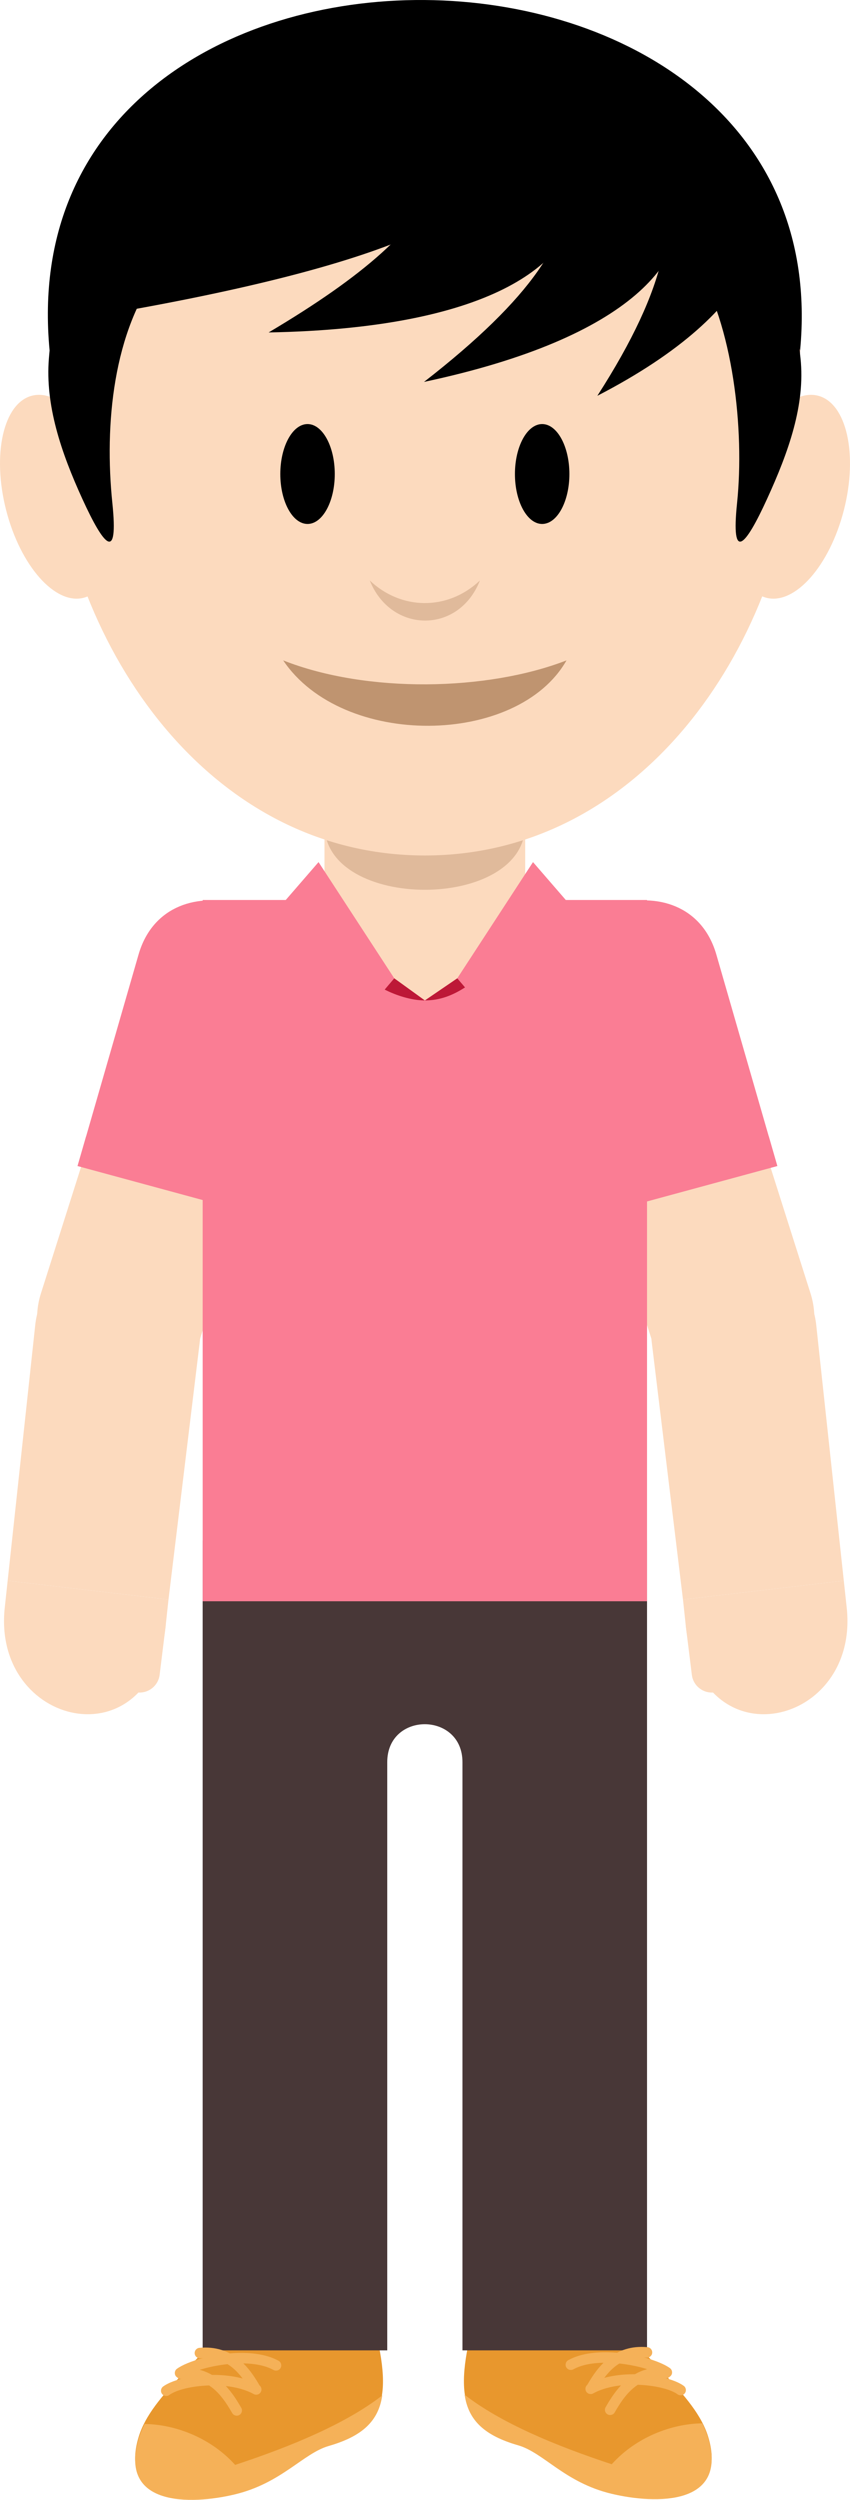 <?xml version="1.0" encoding="UTF-8" standalone="no"?>
<!-- Created with Inkscape (http://www.inkscape.org/) -->

<svg
   xmlns:dc="http://purl.org/dc/elements/1.1/"
   xmlns:cc="http://creativecommons.org/ns#"
   xmlns:rdf="http://www.w3.org/1999/02/22-rdf-syntax-ns#"
   xmlns:svg="http://www.w3.org/2000/svg"
   xmlns="http://www.w3.org/2000/svg"
   xmlns:sodipodi="http://sodipodi.sourceforge.net/DTD/sodipodi-0.dtd"
   xmlns:inkscape="http://www.inkscape.org/namespaces/inkscape"
   width="31.385mm"
   height="92.217mm"
   viewBox="0 0 111.207 326.753"
   id="svg9730"
   version="1.1"
   inkscape:version="0.91 r13725"
   sodipodi:docname="oscar.svg">
  <defs
     id="defs9732" />
  <sodipodi:namedview
     id="base"
     pagecolor="#ffffff"
     bordercolor="#666666"
     borderopacity="1.0"
     inkscape:pageopacity="0.0"
     inkscape:pageshadow="2"
     inkscape:zoom="1.4"
     inkscape:cx="-9.0387856"
     inkscape:cy="136.25897"
     inkscape:document-units="px"
     inkscape:current-layer="layer1"
     showgrid="false"
     fit-margin-top="0"
     fit-margin-left="0"
     fit-margin-right="0"
     fit-margin-bottom="0"
     inkscape:window-width="1366"
     inkscape:window-height="710"
     inkscape:window-x="0"
     inkscape:window-y="25"
     inkscape:window-maximized="1" />
  <g
     inkscape:label="Capa 1"
     inkscape:groupmode="layer"
     id="layer1"
     transform="translate(-198.682,16.729)">
    <g
       id="g674"
       transform="matrix(1.25,0,0,-1.25,254.267,-15.412)">
      <path
         d="M 0,0 C -59.267,0 -44.986,-78.557 0,-78.557 44.987,-78.557 59.266,0 0,0"
         style="fill:#aa7764;fill-opacity:1;fill-rule:evenodd;stroke:none"
         id="path676"
         inkscape:connector-curvature="0" />
    </g>
    <g
       id="g678"
       transform="matrix(1.25,0,0,-1.25,230.62,284.05)">
      <path
         d="m 0,0 c -4.135,-6.159 -9.645,-9.702 -11.021,-14.145 -2.222,-7.175 5.778,-7.183 10.484,-5.832 4.409,1.266 6.832,4.226 9.38,4.961 C 15.415,-13.12 15.584,-9.231 12.925,0 10.266,9.231 3.328,5.762 0,0"
         style="fill:#e8972d;fill-opacity:1;fill-rule:evenodd;stroke:none"
         id="path680"
         inkscape:connector-curvature="0" />
    </g>
    <g
       id="g682"
       transform="matrix(1.25,0,0,-1.25,277.546,284.05)">
      <path
         d="m 0,0 c 4.135,-6.159 9.643,-9.702 11.019,-14.145 2.265,-7.311 -6.168,-7.089 -10.747,-5.735 -4.337,1.283 -6.589,4.135 -9.115,4.864 -6.572,1.896 -6.741,5.785 -4.083,15.016 2.659,9.231 9.598,5.762 12.926,0"
         style="fill:#e8972d;fill-opacity:1;fill-rule:evenodd;stroke:none"
         id="path684"
         inkscape:connector-curvature="0" />
    </g>
    <g
       id="g686"
       transform="matrix(1.25,0,0,-1.25,225.196,184.616)"
       style="fill:#483737">
      <path
         d="m 0,0 46.511,0 0,-84.694 -19.318,0 0,61.505 c 0,5.277 -7.873,5.309 -7.873,0 l 0,-61.505 -19.32,0 L 0,0 Z"
         style="fill:#483737;fill-opacity:1;fill-rule:evenodd;stroke:none"
         id="path688"
         inkscape:connector-curvature="0" />
    </g>
    <g
       id="g690"
       transform="matrix(1.25,0,0,-1.25,238.804,114.352)">
      <path
         d="m 0,0 -11.314,-35.615 c -1.441,-4.536 -6.333,-7.069 -10.869,-5.627 -4.538,1.44 -7.07,6.331 -5.629,10.868 L -16.498,5.24 C -13.211,15.586 3.117,9.812 0,0"
         style="fill:#fcdabe;fill-opacity:1;fill-rule:evenodd;stroke:none"
         id="path692"
         inkscape:connector-curvature="0" />
    </g>
    <g
       id="g694"
       transform="matrix(1.25,0,0,-1.25,218.059,192.929)">
      <path
         d="M 0,0 0,0 C 1.149,-0.141 1.972,-1.197 1.831,-2.346 L 1.206,-7.413 c -0.143,-1.148 -1.199,-1.972 -2.346,-1.83 -1.149,0.141 -1.974,1.197 -1.83,2.345 l 0.624,5.067 C -2.204,-0.682 -1.149,0.141 0,0"
         style="fill:#fcdabe;fill-opacity:1;fill-rule:evenodd;stroke:none"
         id="path696"
         inkscape:connector-curvature="0" />
    </g>
    <g
       id="g698"
       transform="matrix(1.25,0,0,-1.25,220.347,195.861)">
      <path
         d="M 0,0 0.304,2.811 -16.53,4.785 -16.833,1.974 C -18.191,-10.448 -1.551,-14.37 0,0"
         style="fill:#fcdabe;fill-opacity:1;fill-rule:evenodd;stroke:none"
         id="path700"
         inkscape:connector-curvature="0" />
    </g>
    <g
       id="g702"
       transform="matrix(1.25,0,0,-1.25,220.727,192.347)">
      <path
         d="m 0,0 3.262,26.849 c 0.573,4.723 -2.943,9.022 -7.676,9.532 -4.733,0.512 -9.024,-2.943 -9.534,-7.674 L -16.834,1.974 0,0 Z"
         style="fill:#fcdabe;fill-opacity:1;fill-rule:evenodd;stroke:none"
         id="path704"
         inkscape:connector-curvature="0" />
    </g>
    <g
       id="g706"
       transform="matrix(1.25,0,0,-1.25,269.96,114.352)">
      <path
         d="m 0,0 11.312,-35.615 c 1.443,-4.536 6.333,-7.069 10.871,-5.627 4.536,1.44 7.068,6.331 5.627,10.868 L 16.496,5.24 C 13.209,15.586 -3.117,9.812 0,0"
         style="fill:#fcdabe;fill-opacity:1;fill-rule:evenodd;stroke:none"
         id="path708"
         inkscape:connector-curvature="0" />
    </g>
    <g
       id="g710"
       transform="matrix(1.25,0,0,-1.25,290.703,192.929)">
      <path
         d="m 0,0 0,0 c -1.149,-0.141 -1.972,-1.197 -1.831,-2.346 l 0.627,-5.067 c 0.141,-1.148 1.197,-1.972 2.346,-1.83 1.148,0.141 1.972,1.197 1.83,2.345 L 2.346,-1.831 C 2.205,-0.682 1.149,0.141 0,0"
         style="fill:#fcdabe;fill-opacity:1;fill-rule:evenodd;stroke:none"
         id="path712"
         inkscape:connector-curvature="0" />
    </g>
    <g
       id="g714"
       transform="matrix(1.25,0,0,-1.25,288.415,195.861)">
      <path
         d="M 0,0 -0.302,2.811 16.53,4.785 16.834,1.973 C 18.191,-10.448 1.553,-14.37 0,0"
         style="fill:#fcdabe;fill-opacity:1;fill-rule:evenodd;stroke:none"
         id="path716"
         inkscape:connector-curvature="0" />
    </g>
    <g
       id="g718"
       transform="matrix(1.25,0,0,-1.25,288.037,192.347)">
      <path
         d="m 0,0 -3.262,26.849 c -0.574,4.723 2.944,9.022 7.676,9.532 4.733,0.512 9.022,-2.943 9.534,-7.675 L 16.833,1.974 0,0 Z"
         style="fill:#fcdabe;fill-opacity:1;fill-rule:evenodd;stroke:none"
         id="path720"
         inkscape:connector-curvature="0" />
    </g>
    <path
       d="m 225.198,100.906 58.136,0 0,91.662 -58.136,0 0,-91.662 z"
       style="fill:#fa7d94;fill-opacity:1;fill-rule:evenodd;stroke:none"
       id="path722"
       inkscape:connector-curvature="0" />
    <g
       id="g724"
       transform="matrix(1.25,0,0,-1.25,254.267,57.695)">
      <path
         d="m 0,0 0,0 c 5.776,0 10.502,-4.727 10.502,-10.504 l 0,-24.065 c 0,-5.776 -4.726,-10.502 -10.502,-10.502 -5.776,0 -10.504,4.726 -10.504,10.502 l 0,24.065 C -10.504,-4.727 -5.776,0 0,0"
         style="fill:#fcdabe;fill-opacity:1;fill-rule:evenodd;stroke:none"
         id="path726"
         inkscape:connector-curvature="0" />
    </g>
    <g
       id="g728"
       transform="matrix(1.25,0,0,-1.25,267.394,91.116)">
      <path
         d="M 0,0 0,0 C 0,-9.021 -21.005,-9.021 -21.005,0 -21.005,9.021 0,9.021 0,0"
         style="fill:#e0ba9b;fill-opacity:1;fill-rule:evenodd;stroke:none"
         id="path730"
         inkscape:connector-curvature="0" />
    </g>
    <g
       id="g732"
       transform="matrix(1.25,0,0,-1.25,254.267,-12.287)">
      <path
         d="M 0,0 C -59.183,0 -44.924,-85.9 0,-85.9 44.922,-85.9 59.182,0 0,0"
         style="fill:#fcdabe;fill-opacity:1;fill-rule:evenodd;stroke:none"
         id="path734"
         inkscape:connector-curvature="0" />
    </g>
    <g
       id="g736"
       transform="matrix(1.25,0,0,-1.25,202.869,34.992)">
      <path
         d="M 0,0 C 2.99,0.763 6.621,-3.349 8.111,-9.185 9.6,-15.02 8.387,-20.369 5.397,-21.133 c -2.989,-0.763 -6.619,3.349 -8.11,9.184 C -4.203,-6.113 -2.988,-0.763 0,0"
         style="fill:#fcdabe;fill-opacity:1;fill-rule:evenodd;stroke:none"
         id="path738"
         inkscape:connector-curvature="0" />
    </g>
    <g
       id="g740"
       transform="matrix(1.25,0,0,-1.25,305.702,34.992)">
      <path
         d="m 0,0 c -2.99,0.763 -6.621,-3.349 -8.109,-9.185 -1.491,-5.835 -0.276,-11.184 2.712,-11.948 2.99,-0.763 6.621,3.349 8.11,9.184 C 4.203,-6.113 2.988,-0.763 0,0"
         style="fill:#fcdabe;fill-opacity:1;fill-rule:evenodd;stroke:none"
         id="path742"
         inkscape:connector-curvature="0" />
    </g>
    <g
       id="g744"
       transform="matrix(1.25,0,0,-1.25,269.613,51.757)"
       style="fill:#000000">
      <path
         d="M 0,0 C 1.571,0 2.851,2.346 2.851,5.223 2.851,8.1 1.571,10.446 0,10.446 -1.569,10.446 -2.849,8.1 -2.849,5.223 -2.849,2.346 -1.569,0 0,0"
         style="fill:#000000;fill-opacity:1;fill-rule:evenodd;stroke:none"
         id="path746"
         inkscape:connector-curvature="0" />
    </g>
    <g
       id="g748"
       transform="matrix(1.25,0,0,-1.25,238.918,51.757)"
       style="fill:#000000">
      <path
         d="M 0,0 C 1.569,0 2.85,2.346 2.85,5.223 2.85,8.1 1.569,10.446 0,10.446 -1.569,10.446 -2.85,8.1 -2.85,5.223 -2.85,2.346 -1.569,0 0,0"
         style="fill:#000000;fill-opacity:1;fill-rule:evenodd;stroke:none"
         id="path750"
         inkscape:connector-curvature="0" />
    </g>
    <g
       id="g752"
       transform="matrix(1.25,0,0,-1.25,261.473,59.141)">
      <path
         d="M 0,0 C -2.213,-5.642 -9.319,-5.543 -11.531,0 -8.292,-3.082 -3.416,-3.225 0,0"
         style="fill:#e0ba9b;fill-opacity:1;fill-rule:evenodd;stroke:none"
         id="path754"
         inkscape:connector-curvature="0" />
    </g>
    <g
       id="g756"
       transform="matrix(1.25,0,0,-1.25,213.382,49.026)"
       style="fill:#000000">
      <path
         d="m 0,0 c 0.649,-6.284 -0.879,-4.505 -3.135,0.423 -2.256,4.928 -3.903,9.844 -3.507,14.711 3.806,46.989 73.672,47.565 78.669,0 C 72.537,10.277 70.777,5.351 68.52,0.423 66.264,-4.505 64.736,-6.283 65.385,0 66.173,7.63 64.999,18.61 60.962,25.073 53.819,36.508 44.498,29.872 31.861,29.872 19.227,29.872 13.302,35.029 5.051,24.474 0.05,18.076 -0.841,8.147 0,0"
         style="fill:#000000;fill-opacity:1;fill-rule:evenodd;stroke:none"
         id="path758"
         inkscape:connector-curvature="0" />
    </g>
    <g
       id="g760"
       transform="matrix(1.25,0,0,-1.25,205.171,29.073)"
       style="fill:#000000">
      <path
         d="M 0,0 C -4.702,49.447 83.143,48.26 78.552,0 68.375,29.494 10.176,29.494 0,0"
         style="fill:#000000;fill-opacity:1;fill-rule:evenodd;stroke:none"
         id="path762"
         inkscape:connector-curvature="0" />
    </g>
    <g
       id="g764"
       transform="matrix(1.25,0,0,-1.25,272.8,69.588)">
      <path
         d="M 0,0 C -5.112,-8.995 -23.439,-9.242 -29.655,0 -20.9,-3.459 -8.299,-3.221 0,0"
         style="fill:#bf9470;fill-opacity:1;fill-rule:evenodd;stroke:none"
         id="path766"
         inkscape:connector-curvature="0" />
    </g>
    <g
       id="g768"
       transform="matrix(1.25,0,0,-1.25,276.835,35.005)"
       style="fill:#000000">
      <path
         d="M 0,0 C 14.857,23.076 4.853,29.406 -11.805,36.23 9.575,39.08 35.011,18.099 0,0"
         style="fill:#000000;fill-opacity:1;fill-rule:evenodd;stroke:none"
         id="path770"
         inkscape:connector-curvature="0" />
    </g>
    <g
       id="g772"
       transform="matrix(1.25,0,0,-1.25,254.157,33.19)"
       style="fill:#000000">
      <path
         d="M 0,0 C 22.789,17.7 15.847,25.339 3.312,34.735 26.418,33.057 43.55,9.264 0,0"
         style="fill:#000000;fill-opacity:1;fill-rule:evenodd;stroke:none"
         id="path774"
         inkscape:connector-curvature="0" />
    </g>
    <g
       id="g776"
       transform="matrix(1.25,0,0,-1.25,233.828,26.724)"
       style="fill:#000000">
      <path
         d="M 0,0 C 19.821,11.754 23.24,20.155 12.495,33.32 36.831,25.943 45.471,0.842 0,0"
         style="fill:#000000;fill-opacity:1;fill-rule:evenodd;stroke:none"
         id="path778"
         inkscape:connector-curvature="0" />
    </g>
    <g
       id="g780"
       transform="matrix(1.25,0,0,-1.25,212.443,24.359)"
       style="fill:#000000">
      <path
         d="M 0,0 C 10.5,11.753 16.117,16.848 16.802,28.949 42.401,22.469 60.017,10.329 0,0"
         style="fill:#000000;fill-opacity:1;fill-rule:evenodd;stroke:none"
         id="path782"
         inkscape:connector-curvature="0" />
    </g>
    <g
       id="g784"
       transform="matrix(1.25,0,0,-1.25,271.619,114.05)"
       style="fill:#fa7d94;fill-opacity:1">
      <path
         d="M 0,0 6.3,-21.835 23.008,-17.301 16.63,4.8 C 13.621,15.23 -2.856,9.892 0,0"
         style="fill:#fa7d94;fill-opacity:1;fill-rule:evenodd;stroke:none"
         id="path786"
         inkscape:connector-curvature="0" />
    </g>
    <g
       id="g788"
       transform="matrix(1.25,0,0,-1.25,237.592,114.05)"
       style="fill:#fa7d94;fill-opacity:1">
      <path
         d="M 0,0 -6.302,-21.835 -23.009,-17.301 -16.63,4.8 C -13.621,15.23 2.854,9.892 0,0"
         style="fill:#fa7d94;fill-opacity:1;fill-rule:evenodd;stroke:none"
         id="path790"
         inkscape:connector-curvature="0" />
    </g>
    <g
       id="g792"
       transform="matrix(1.25,0,0,-1.25,208.83,135.677)">
      <path
         d="m 0,0 0.896,3.107 12.199,-3.271 0,-3.389 L 0,0 Z"
         style="fill:#fa7d94;fill-opacity:1;fill-rule:evenodd;stroke:none"
         id="path794"
         inkscape:connector-curvature="0" />
    </g>
    <g
       id="g796"
       transform="matrix(1.25,0,0,-1.25,217.605,300.105)">
      <path
         d="m 0,0 c -0.242,-0.469 -0.442,-0.943 -0.592,-1.428 -2.23,-7.2 5.38,-7.055 10.042,-5.933 4.879,1.174 7.143,4.289 9.821,5.062 3.526,1.016 5.208,2.607 5.601,5.287 C 21.131,0.079 15.473,-2.306 9.473,-4.278 6.921,-1.451 3.233,-0.045 0,0"
         style="fill:#f5b158;fill-opacity:1;fill-rule:evenodd;stroke:none"
         id="path798"
         inkscape:connector-curvature="0" />
    </g>
    <g
       id="g800"
       transform="matrix(1.25,0,0,-1.25,220.835,296.313)">
      <path
         d="M 0,0 C -0.245,-0.179 -0.589,-0.126 -0.768,0.118 -0.947,0.362 -0.893,0.706 -0.65,0.885 -0.22,1.2 0.449,1.479 1.26,1.69 l -0.013,0 C 1.088,1.676 0.938,1.73 0.828,1.83 0.771,1.866 0.719,1.914 0.678,1.971 0.499,2.214 0.551,2.558 0.796,2.737 1.329,3.128 2.317,3.54 3.511,3.857 3.423,3.852 3.335,3.846 3.246,3.838 2.945,3.811 2.679,4.033 2.652,4.335 2.625,4.635 2.847,4.902 3.147,4.929 4.008,5.008 4.761,4.922 5.425,4.719 l 0,-1.582 C 4.609,3.014 3.838,2.835 3.18,2.629 3.65,2.504 4.078,2.322 4.468,2.098 4.785,2.102 5.105,2.094 5.425,2.074 l 0,-2.24 C 5.196,0.112 4.946,0.377 4.667,0.616 4.509,0.752 4.341,0.879 4.162,0.997 2.357,0.939 0.719,0.529 0,0 M 5.425,4.719 C 5.747,4.621 6.05,4.496 6.331,4.348 L 6.413,4.355 C 8.213,4.498 10.072,4.326 11.434,3.574 11.699,3.429 11.797,3.095 11.651,2.83 11.506,2.564 11.171,2.467 10.906,2.612 10.053,3.084 8.929,3.283 7.748,3.302 8.496,2.568 9.027,1.714 9.446,0.997 9.645,0.832 9.706,0.545 9.577,0.31 9.432,0.045 9.097,-0.052 8.832,0.094 7.997,0.554 6.975,0.819 5.917,0.933 6.624,0.184 7.132,-0.658 7.53,-1.344 7.682,-1.606 7.592,-1.942 7.331,-2.093 7.068,-2.245 6.733,-2.155 6.581,-1.894 c -0.306,0.526 -0.68,1.15 -1.156,1.728 l 0,2.24 C 6.189,2.027 6.952,1.914 7.671,1.72 7.379,2.111 7.043,2.49 6.653,2.816 6.477,2.963 6.291,3.099 6.091,3.222 5.865,3.198 5.644,3.17 5.425,3.137 l 0,1.582 z"
         style="fill:#f5b158;fill-opacity:1;fill-rule:nonzero;stroke:none"
         id="path802"
         inkscape:connector-curvature="0" />
    </g>
    <g
       id="g804"
       transform="matrix(1.25,0,0,-1.25,290.557,300.02)">
      <path
         d="m 0,0 c 0.242,-0.468 0.442,-0.942 0.592,-1.428 2.23,-7.199 -5.448,-7.054 -10.11,-5.932 -4.879,1.174 -7.075,4.289 -9.754,5.062 -3.525,1.016 -5.207,2.607 -5.598,5.287 3.739,-2.909 9.397,-5.294 15.397,-7.266 C -6.921,-1.45 -3.232,-0.045 0,0"
         style="fill:#f5b158;fill-opacity:1;fill-rule:evenodd;stroke:none"
         id="path806"
         inkscape:connector-curvature="0" />
    </g>
    <g
       id="g808"
       transform="matrix(1.25,0,0,-1.25,280.546,290.328)">
      <path
         d="m 0,0 c -0.322,-0.098 -0.623,-0.225 -0.905,-0.371 l -0.083,0.007 c -1.8,0.143 -3.659,-0.03 -5.021,-0.781 -0.265,-0.146 -0.361,-0.48 -0.216,-0.746 0.145,-0.264 0.479,-0.362 0.744,-0.216 0.856,0.471 1.977,0.67 3.158,0.689 -0.746,-0.734 -1.279,-1.587 -1.698,-2.305 -0.198,-0.164 -0.257,-0.452 -0.13,-0.686 0.146,-0.266 0.479,-0.362 0.746,-0.217 0.834,0.46 1.855,0.724 2.913,0.841 -0.705,-0.75 -1.213,-1.593 -1.612,-2.278 -0.152,-0.262 -0.063,-0.598 0.2,-0.75 0.261,-0.151 0.598,-0.062 0.748,0.2 0.306,0.525 0.68,1.15 1.156,1.728 l 0,2.239 c -0.762,-0.046 -1.526,-0.159 -2.246,-0.353 0.294,0.389 0.628,0.769 1.02,1.096 0.174,0.147 0.362,0.283 0.562,0.405 C -0.44,-1.522 -0.218,-1.55 0,-1.583 L 0,0 Z m 5.427,-4.719 c 0.244,-0.179 0.587,-0.126 0.766,0.118 0.179,0.244 0.125,0.587 -0.118,0.766 -0.43,0.314 -1.099,0.594 -1.908,0.806 L 4.18,-3.03 c 0.159,-0.015 0.31,0.041 0.419,0.141 0.055,0.036 0.107,0.082 0.15,0.14 0.179,0.244 0.125,0.587 -0.118,0.766 -0.535,0.391 -1.523,0.804 -2.715,1.12 C 2.002,-0.867 2.09,-0.872 2.179,-0.881 2.48,-0.908 2.747,-0.686 2.773,-0.386 2.8,-0.084 2.579,0.182 2.278,0.209 1.417,0.289 0.664,0.202 0,0 L 0,-1.583 C 0.816,-1.705 1.587,-1.885 2.246,-2.091 1.775,-2.215 1.349,-2.397 0.959,-2.621 0.641,-2.619 0.32,-2.626 0,-2.646 l 0,-2.239 c 0.229,0.276 0.481,0.543 0.76,0.782 0.158,0.135 0.326,0.264 0.503,0.38 1.808,-0.057 3.443,-0.469 4.164,-0.996"
         style="fill:#f5b158;fill-opacity:1;fill-rule:nonzero;stroke:none"
         id="path810"
         inkscape:connector-curvature="0" />
    </g>
    <g
       id="g812"
       transform="matrix(1.25,0,0,-1.25,241.137,107.843)"
       style="fill:#fa7d94;fill-opacity:1">
      <path
         d="M 0,0 10.504,-4.953 21.005,0 33.758,-25.967 -12.751,-25.82 0,0 Z"
         style="fill:#fa7d94;fill-opacity:1;fill-rule:evenodd;stroke:none"
         id="path814"
         inkscape:connector-curvature="0" />
    </g>
    <g
       id="g816"
       transform="matrix(1.25,0,0,-1.25,240.357,95.954)">
      <path
         d="m 0,0 -3.432,-3.962 4.225,-16.635 7.13,8.449 L 0,0 Z"
         style="fill:#fa7d94;fill-opacity:1;fill-rule:evenodd;stroke:none"
         id="path818"
         inkscape:connector-curvature="0" />
    </g>
    <g
       id="g820"
       transform="matrix(1.25,0,0,-1.25,268.416,95.954)">
      <path
         d="m 0,0 3.432,-3.962 -4.225,-16.635 -7.13,8.449 L 0,0 Z"
         style="fill:#fa7d94;fill-opacity:1;fill-rule:evenodd;stroke:none"
         id="path822"
         inkscape:connector-curvature="0" />
    </g>
    <g
       id="g824"
       transform="matrix(1.25,0,0,-1.25,254.267,114.035)">
      <path
         d="M 0,0 -3.205,2.316 -4.203,1.134 C -3.02,0.526 -1.394,0 0,0 M 4.203,1.361 C 2.92,0.537 1.593,0 0,0 L 3.396,2.316 4.203,1.361 Z"
         style="fill:#bd1837;fill-opacity:1;fill-rule:evenodd;stroke:none"
         id="path826"
         inkscape:connector-curvature="0" />
    </g>
    <g
       id="g828"
       transform="matrix(1.25,0,0,-1.25,300.379,135.677)"
       style="fill:#fa7d94;fill-opacity:1">
      <path
         d="m 0,0 -0.897,3.107 -12.738,-3.418 0,-3.389 L 0,0 Z"
         style="fill:#fa7d94;fill-opacity:1;fill-rule:evenodd;stroke:none"
         id="path830"
         inkscape:connector-curvature="0" />
    </g>
  </g>
</svg>
